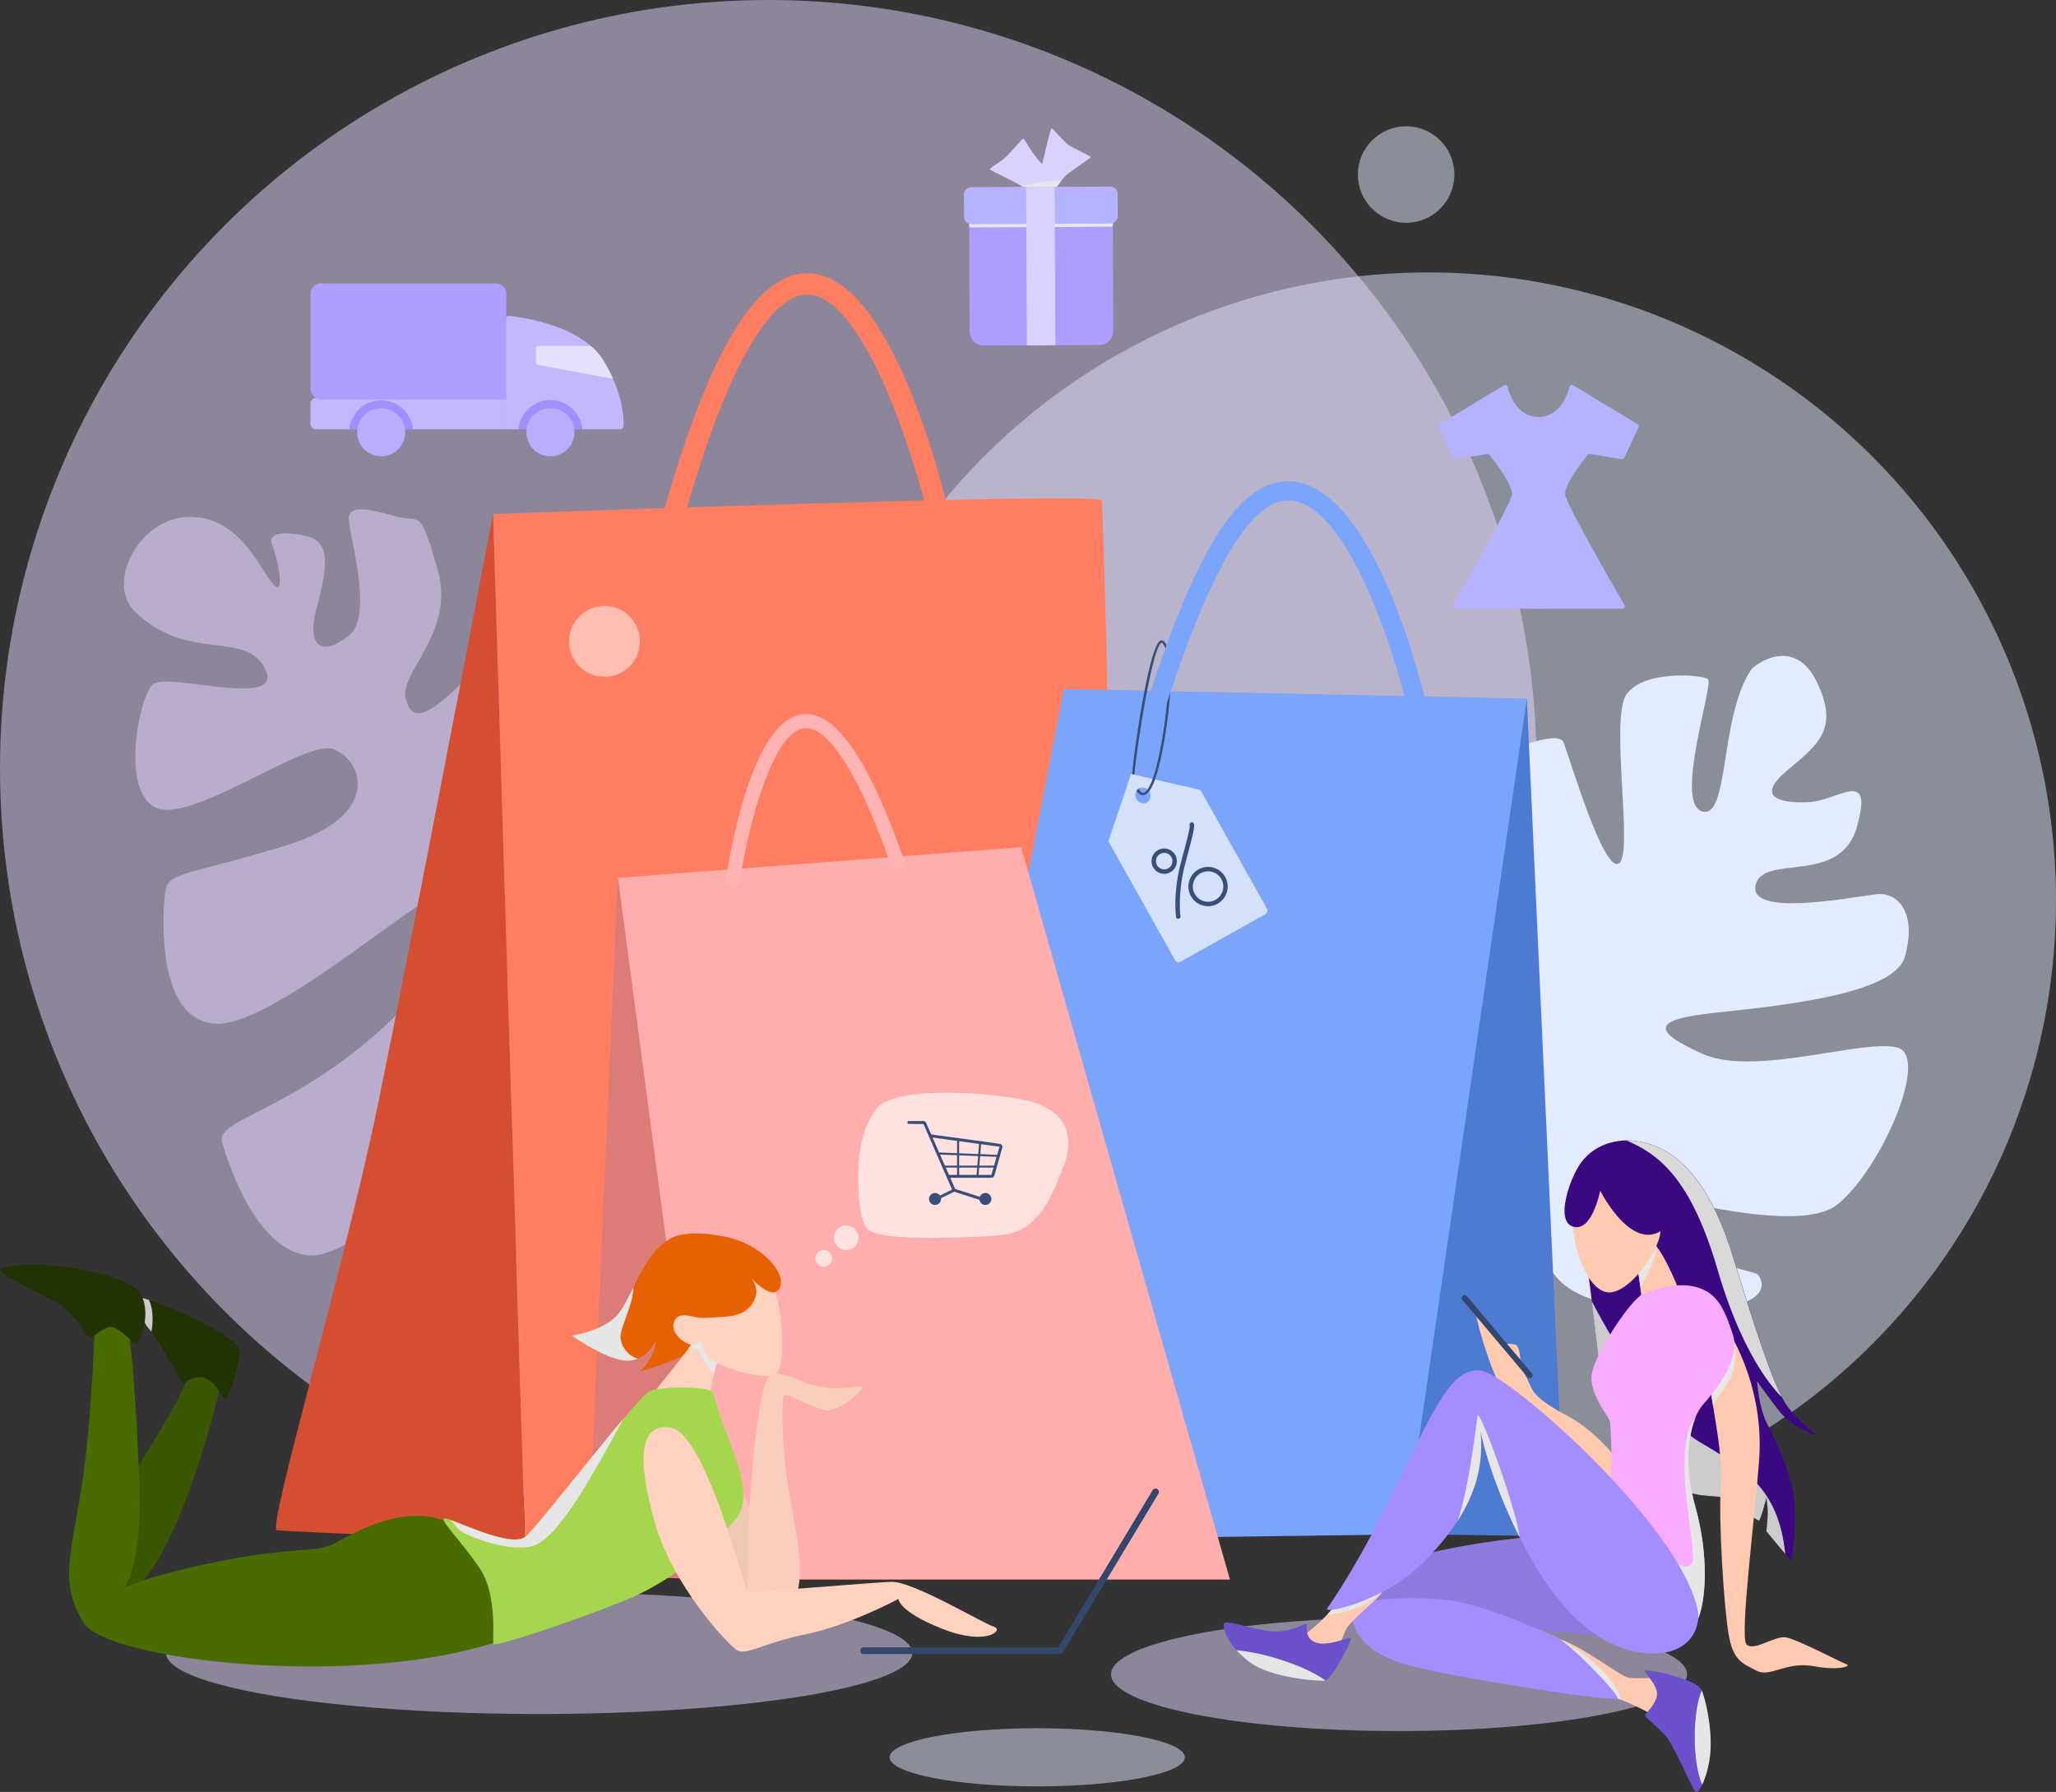 <svg xmlns="http://www.w3.org/2000/svg" viewBox="0 0 1034.31 901.47"><rect x="0" y="0" width="1034.31" height="901.47" fill="#333333" stroke="none"/><g style="isolation:isolate"><g id="Layer_2" data-name="Layer 2"><g id="Layer_1-2" data-name="Layer 1"><circle cx="718.45" cy="452.91" r="315.86" fill="#e3ebff" opacity="0.5"/><circle cx="386.53" cy="386.53" r="386.53" fill="#e9d9ff" opacity="0.5"/><path d="M67.69,307.49c26.74,26.35,56.21,9,65.82,29.3s-49.59,1-56.63,7.5S60.5,398.17,78.5,406.35s74.9-34.39,89-29.54,26.75,33.19-24.55,48.82-58.87,12.61-60,24.11S78.55,514.28,109.3,515s112.92-75.2,120.12-68.36.75,38.5-42.8,75.7-78.11,41.27-74.92,52.26,17.71,55.91,44.82,57,125.73-90.08,141.26-87.88,33,36.59,20.12,46.27-53.71,48.34-91.79,55.67-54.07,11.22-34,24,80.75,52.51,130,32.27,87.19-76.67,88.67-74.12-8.8,33.82-4.17,36.95,24,.49,37.13-46.51,63.16-69.69,57.47-114.94-31.76-130-48.22-120-.63,62-38.42,90.81-70.44,42-54.76,11.42,51.7-111.78,29.93-150.87-52-40.74-55-28-6.93,83.89-43.08,105.55-5.36-13.33,8.65-47.18,7.27-69.85-2-81.3-10.49,2.3-21.92-6.3-19.82-19.56-27-10.79,9.53,50.83-10.71,70.85S208.17,365.75,204.19,352s25.3-33.39,15.93-65.67S212,263.4,199,259.72s-23.3-5.9-23.57.88,12.57,48.46.63,58.63-22.75,8.83-16.65-13.78,6.05-33-5.16-35.73S134.41,268,136.89,274s7.08,27,.57,19.93S120.92,260,95.58,260,53.1,293.12,67.69,307.49Z" fill="#e6d4ff" opacity="0.5"/><path d="M561.34,751.29c-2.08,6-116.39,13.83-202.6,19-23.3,1.4-44.51,2.62-60.94,3.54l-33.68,1.74-16.07-517S551.54,247.4,554,251.76,564.78,741.7,561.34,751.29Z" fill="#ff7d61"/><path d="M248.06,258.54l16,517s-119.84-5-124.81-5.74,34.4-133.87,51.18-215.56S248.06,258.54,248.06,258.54Z" fill="#d64e32"/><path d="M880.86,337c-15.92,23.88-10.82,75.77-24.74,71.13s6.19-64.17,3.09-66.49-32.47-4.64-41,7.73,3.87,80.41-3.86,85.05-24.75-53.35-27.84-61.08-43.3,9.28-51,18.55-5.42,52.58,15.46,96.66,18.56,61.85-11.6,32.47S716.94,415.1,710,411.24s-49.49,5.41-62.63,35.56-.77,57.22,10,72.69,35.57,31.7,31.7,35.56S652,564.33,635,550.41s-23.2,9.28-3.87,29.39,63.41,31.7,109,30.93,25.51,26.29,54.12,40.2,103.61,12,90.47-9.28c-.86-1.39-3.48-1.54-44.08-12.37-41.89-11.17-35.56-30.93-27.83-31.7s89.69,25.52,111.34,8.51,46.4-73.46,30.93-78.87-71.91,14.69-98.2,3.09-24-17,0-20.1S952,502.48,958.18,481.6s-2.32-33.25-14.69-31.7-64.17,11.59-60.31-4.64,42.53.77,51-29.39-9.27-13.14-24-12.37-27.06-2.32-11.59-15.46,27.06-20.88,15.46-44.85S882.41,334.69,880.86,337Z" fill="#e3ebff"/><polygon points="452.28 775.35 535.14 346.62 768.12 351.42 717.28 771.75 452.28 775.35" fill="#7aa5fa"/><polygon points="768.12 351.42 787.34 772.95 706.88 771.75 768.12 351.42" fill="#4d7bd1"/><polygon points="310.82 441.62 513.73 426.19 618.75 794.64 357.69 794.64 310.82 441.62" fill="#ffaead"/><polygon points="310.82 441.62 295.39 792.27 357.69 794.64 310.82 441.62" fill="#db7c78"/><path d="M372,445.07l-7.05-1c1.17-8.4,12.21-82.17,39.09-84.79,16.71-1.53,33.55,23.43,51.91,76.56l-6.74,2.32c-22.12-64-37.3-72.48-44.48-71.79C388.71,368,376.17,415.48,372,445.07Z" fill="#ffb4b3"/><path d="M339.77,276.53l-10.35-2.72c24.14-91.73,49.25-136.35,76.72-136.35h.57c43.89,1,70.49,118.38,73.38,131.76l-10.46,2.26c-10.23-47.36-36.43-122.72-63.16-123.31C394.21,147.88,369.33,164.21,339.77,276.53Z" fill="#ff7d61"/><ellipse cx="271.25" cy="831.58" rx="187.73" ry="30.69" fill="#e9d9ff" opacity="0.5"/><path d="M287.64,671.86s20,14.51,30.46,12.48a14.88,14.88,0,0,0,2.86-.86c8.06-3.45,9.92-13.2,8.61-6.62-1.31,6.89-6.58,12.23-7.23,12.92,1.2-.31,18.16-5.06,27.32-10.95a22.56,22.56,0,0,0,3.45-2.66s-4.27-58.71-16.51-52.55c-7.75,3.93-13.23,14.58-18,24-2.69,5.41-5.17,10.37-7.69,13.47a4.7,4.7,0,0,1-.58.62C303.25,669.66,287.64,671.86,287.64,671.86Z" fill="#e86100"/><path d="M326.44,704.22c-.66,2.17,30.36,3.45,30.36,2.17a106.31,106.31,0,0,1,2.27-15.06,25.68,25.68,0,0,1,2.65-7.58c3.24-4.72-.2-13.33-3.2-13.13s-8.62,2.8-8.62,2.8c-1,1.55-2.24,3.27-3.61,5.09C338.67,688.78,327,702.39,326.44,704.22Z" fill="#ffd2c0"/><path d="M346.29,678.51c2.41.25,5.2-.34,5.41.8s4.51,10,7.37,12a25.68,25.68,0,0,1,2.65-7.58c3.24-4.72-.2-13.33-3.2-13.13s-8.62,2.8-8.62,2.8C348.9,675,347.66,676.69,346.29,678.51Z" fill="#e6e6e6" style="mix-blend-mode:multiply"/><path d="M385.14,638.83c8.9,10.91,10.63,47.67,5.46,52.26s-31-4.59-33.89-7.46-10-25-9.76-27.57S385.14,638.83,385.14,638.83Z" fill="#ffd2c0"/><path d="M349.82,662.81c-5.88-2.16-10.33-1.44-11.05,3.44-.69,4.7,5.17,9.62,9,10.2,2.76.41,7.76-4,7.61-5.46S349.82,662.81,349.82,662.81Z" fill="#ffd2c0"/><path d="M366.91,737.18c6.89,14,19.81,40.49,18.52,45.66s-4.09,26.7-11.63,22.82-24.55-17.87-21.32-32.95S366.91,737.18,366.91,737.18Z" fill="#f0c6b4"/><path d="M376.82,807c-3.24-20.25,3.23-110.91,10.33-114.79s14.22,3.66,26.49,5.6,19.6-1.51,20.25,0-10.13,10.77-16.37,11.63-22.18-9.91-23.26-7.11-.86,26.06,2.15,44.8,11,51,1.29,59.43S376.82,807,376.82,807Z" fill="#facebc"/><path d="M344.94,658.93s.29,4.6,10.91,4,18.09-.14,22.83-7.46-1.29-13.07-1.29-13.07,11.49,13.07,14.93,5.31-9.85-22-27.42-25.55c-21.68-4.45-28.29,1.43-28.29,1.43Z" fill="#e86100"/><path d="M70.4,736s20.78-31.44,26-48,14.6,2.61,14.48,7.78S86.3,798.07,60.92,802.7,70.4,736,70.4,736Z" fill="#3a5702"/><path d="M231.81,769.2c-20.39-13.79-45.26-3.28-62.89,6.89-9.83,5.67-21.25,1.43-61.74,10S63.54,799.35,63.25,798.2s8.36-11.51,6.89-50.83c-1.72-46.23-4.59-81.83-7.46-83.56s-13.5-8.32-14.36-4.3-1.44,49.1-6.89,85.85-12.06,50,.57,70.93c11.6,19.24,139,33.88,211.06,8.61S231.81,769.2,231.81,769.2Z" fill="#486b02"/><path d="M67.25,651.91s.93,3.07,2.38,6.72,3.34,7.72,5.44,10c.31.34.69.83,1.1,1.34,4.79,6.38,14.58,24.3,15.34,25.71s5.92-5,12.33-2.1,7.93,11.58,10.13,9.47,7.1-19.88,6.55-24.39c-.48-4-24.71-18.09-45.59-24.71-1.13-.31-2.24-.65-3.31-1C70.14,652.6,68.66,652.22,67.25,651.91Z" fill="#213302"/><path d="M69.63,658.63c1.41,3.62,3.34,7.72,5.44,10,.31.34.69.83,1.1,1.34,1.21-6.72.52-12.23-1.24-16-1.13-.31-2.24-.65-3.31-1C71.07,654.5,70.35,656.53,69.63,658.63Z" fill="#ccc" style="mix-blend-mode:multiply"/><path d="M1,638.33c14.29-6,64.39,1.72,70,12.92s-1.5,25.63-2.58,25-8.4-8-12.06-8.68-8.61,4.59-10.55,5.24c-2.73.9-6.46-10.13-15.29-16.16S-4.16,640.48,1,638.33Z" fill="#213302"/><path d="M241,788.43c9.48,13.79,6.62,36.18,7.2,38.49s52-15.5,70.33-23.57,37.91-23.53,50.55-37.9-2.38-35.73-10.34-64.88c-.86-3.17-26.11-3.45-32.14-.59-1.66.79-6.48,6.1-12.79,13.54C297.08,733.3,270,768.1,264.55,772.93c-6.27,5.55-29.32-5.2-37.94-8.31-1.65-.55-2.75-.86-3.13-.72C221.17,764.73,231.51,774.65,241,788.43Z" fill="#a6d64d"/><path d="M337.4,718.23c17.65,2.82,37.48,82.26,38.77,82.7s61.38-4.74,72.14-5.17,46.52,21.1,51.69,22.61-3.44,9.91-25.84,1.08S452,804.37,452,804.37s-24.77,13.35-47,17.88-29.51,11-34.46,7.75-32.3-32.74-41.13-64S321.25,715.64,337.4,718.23Z" fill="#ffd2c0"/><path d="M434.5,832.08h98.85a1.68,1.68,0,0,0,1.68-1.69h0a1.68,1.68,0,0,0-1.68-1.68H434.5a1.68,1.68,0,0,0-1.69,1.68h0A1.68,1.68,0,0,0,434.5,832.08Z" fill="#33466b"/><rect x="509.17" y="788.72" width="96.38" height="3.37" rx="1.64" transform="translate(1521.94 719.89) rotate(121.01)" fill="#33466b"/><path d="M287.64,671.86s20,14.51,30.46,12.48a14.88,14.88,0,0,0,2.86-.86c-5.62-1.42-9.24-7.34-8.75-11.79.55-5,6.48-16.43,6.41-24.08-2.69,5.41-5.17,10.37-7.69,13.47a4.7,4.7,0,0,1-.58.62C303.25,669.66,287.64,671.86,287.64,671.86Z" fill="#e6e6e6" style="mix-blend-mode:multiply"/><path d="M226.61,764.62c1.11,1.42,2.59,2.9,3.55,4.21,2.35,3.24,24.32,11.95,37,9.16,11.92-2.65,27.19-28.6,46.59-64.47C297.08,733.3,270,768.1,264.55,772.93,258.28,778.48,235.23,767.73,226.61,764.62Z" fill="#e6e6e6" style="mix-blend-mode:multiply"/><path d="M571.38,405.8h53.11a0,0,0,0,1,0,0v68.62a2,2,0,0,1-2,2h-49a2,2,0,0,1-2-2V405.8a0,0,0,0,1,0,0Z" transform="translate(-139.33 348.62) rotate(-29.27)" fill="#d4e1fa"/><path d="M570.65,390.83h-1.22c0-5.07,8-64.9,14.24-68.44h0a1.47,1.47,0,0,1,1.54,0l-.63,1c-.08-.05-.15-.07-.31,0h0C579.09,326.4,570.62,385,570.65,390.83Z" fill="#394f7a"/><path d="M569,389.32h0l0,0ZM582.23,413l-5.18-9.24a4.13,4.13,0,0,1-4-7.2L569,389.34l-11.46,34Z" fill="#d4e1fa"/><path d="M568.94,389.35l4,7.23a4.13,4.13,0,0,1,4,7.2l5.18,9.25,21.55-15.66Zm0,0h0Z" fill="#d4e1fa"/><path d="M593.27,462.08a1.12,1.12,0,0,1-.39.13,1.1,1.1,0,0,1-1.24-.95c-.07-.49-1.62-12.18,2.54-27.66,3.28-12.23,4.6-17.24,4.29-18.6a1.11,1.11,0,0,1,.84-1.32,1.09,1.09,0,0,1,1.32.83c.43,1.87-.46,5.33-4.31,19.66-4,15.05-2.51,26.67-2.49,26.79A1.12,1.12,0,0,1,593.27,462.08Z" fill="#394f7a"/><path d="M612.57,454.61a9.88,9.88,0,1,1,3.78-13.45A9.9,9.9,0,0,1,612.57,454.61ZM604,439.31a7.66,7.66,0,1,0,10.43,2.94A7.68,7.68,0,0,0,604,439.31Z" fill="#394f7a"/><path d="M588.79,438.78a6.37,6.37,0,1,1,2.44-8.67A6.38,6.38,0,0,1,588.79,438.78Zm-5.15-9.18a4.15,4.15,0,1,0,5.66,1.59A4.16,4.16,0,0,0,583.64,429.6Z" fill="#394f7a"/><path d="M571.74,397.69a4.17,4.17,0,0,0,3,2.35,2.87,2.87,0,0,0,1.6-.4,6.19,6.19,0,0,0,2-1.9l.09-.12a24.1,24.1,0,0,0,2.6-5.42s0,0,0-.06a75.89,75.89,0,0,0,2.48-8.6c5-21.34,8.21-54.81,2.06-60.87a1.94,1.94,0,0,0-.31-.26l-.7,1a.86.86,0,0,1,.18.14c5.29,5.22,3,36.38-2.42,59.7a74.06,74.06,0,0,1-2.46,8.53s0,0,0,.07a22.11,22.11,0,0,1-2.38,5l0,.06c-.62.9-1.57,2-2.56,1.9s-1.74-1.41-2.1-2.09Z" fill="#394f7a"/><path d="M709.23,360.88C702.5,331,678.49,253,648.58,251.73c-14.52-.47-35,18.4-63.79,108.81l-9.15-2.92c24.93-78.31,46.51-116.31,73.36-115.49C691.6,244,716,347,718.61,358.78Z" fill="#7aa5fa"/><ellipse cx="703.81" cy="842.29" rx="144.9" ry="28.55" fill="#e9d9ff" opacity="0.5"/><ellipse cx="521.82" cy="884.05" rx="74.26" ry="14.63" fill="#e3ebff" opacity="0.5"/><path d="M902.94,757.88a129.93,129.93,0,0,1-1.79,27.47l-3-3.65-9.45-11.32s.68-7.49.68-9.53-.68-7.49-.68-7.49-2.94,11.57-3.84,11.57-15.65-10.21-18.62-11.57-17.45.44-22-6.8-39.69-60.14-39.69-60.14-2-17.73-3.76-31.88c-1.06-8.63-2-15.93-2.37-17.13-.92-3.16-9-41.79-3.64-51.26,4.41-7.76,13.88-12.33,23.44-12.44a27.91,27.91,0,0,1,3.78.19c13.23,1.52,35,9.53,49.93,58.53,13.31,43.53,20.15,62,24.53,70.51.57,1.09,1.06,2,1.55,2.78,4.17,6.8,15.38,15.95,16.09,16.52-.73-.21-12.44-3.86-19.27-12.68-7-9.07-10.89-14.73-10.89-14.73s.79,13.07,5,21.32C894.34,726.82,902.26,743.15,902.94,757.88Z" fill="#3a0982"/><path d="M844.87,650c.36,1.53-18.89,5.45-18.89,5.45s-.27-3.57-.79-7.87c-.68-5.66-1.77-12.66-3.1-14.59,0,0,.08-.47.27-1.17.76-3.08,3.24-10.87,8.06-7.68a9,9,0,0,1,1.69,1.47c.49.52,1,1.12,1.49,1.77C838.91,634.39,844.57,648.68,844.87,650Z" fill="#ffcab0"/><path d="M832.11,625.57a75.4,75.4,0,0,0-9.75,6.21c-.19.7-.27,1.17-.27,1.17,1.33,1.93,2.42,8.93,3.1,14.59,3-4.93,7.51-14.21,8.41-20.2Z" fill="#e6e6e6" style="mix-blend-mode:multiply"/><path d="M791.11,612.47c0,16.1,7.29,35.18,16.67,37.49,11.74,2.89,29.38-24.56,27.34-31.82S817.65,590.91,811.3,590s-15.66,8.62-17,12.25S791.11,612.47,791.11,612.47Z" fill="#ffcab0"/><path d="M813.91,734.52s-11.06-14.63-25.19-22.12-17.18-11.4-18.71-15-7.32-15.15-9.53-17.36-17-18.2-17.7-18.2,7,28.58,13.1,37.09,49.86,55.47,56.83,52.41S813.91,734.52,813.91,734.52Z" fill="#ffcab0"/><path d="M764.82,684.53c0-3.66-.94-7.66-2.56-8.09s-4.08-.59-4.59-.08S764.82,684.53,764.82,684.53Z" fill="#ffcab0"/><path d="M888.65,770.38s.68-7.49.68-9.53-.68-7.49-.68-7.49-2.94,11.57-3.84,11.57-15.65-10.21-18.62-11.57-17.45.44-22-6.8-39.69-60.14-39.69-60.14-2-17.73-3.76-31.88c12.17,23.41,33.76,58.58,54.34,70.92,21.21,12.68,39.7,22.43,43,56.24Z" fill="#ccc" style="mix-blend-mode:multiply"/><path d="M912.25,838.19c-13.83-2.47-21.78,5.91-28.58,2.29s-11.79-4.76-14.08-18.38-5.2-57.17-3.84-74.86c.85-11.11-1.76-26.58-3.67-38.2-.14-.74-.25-1.47-.38-2.18-.93-5.91-1.61-10.53-1.39-12.71.44-4.22,4.11-13.15,6.7-19.06,0,0,0,0,0,0,.55-1.25,1-2.34,1.45-3.26l1.11-2.4c.19.33.41.68.6,1l.85,1.47c.24.46.49.89.73,1.38,0,0,0,0,0,.06.24.46.49.92.73,1.41,6.89,13.37,14.27,34.33,12.5,59.3-2,28.58-10,89.62-6.34,93.24s14-4.3,19.49-3.62,28.58,12.93,30.87,13.61S926.08,840.7,912.25,838.19Z" fill="#ffcab0"/><path d="M832.79,863.84c-1.09-1.34-9.72-5.72-17.13-8.71-4-1.61-7.68-2.81-9.58-2.86,0,0-16.28-12.09-26.22-20.75-4.65-4-7.92-7.38-7.48-8.36,1.36-3,2.72-1.17,12.44,1.56s30.27,18.35,34.19,19.22,12.93-.36,15.65.84S834.5,865.88,832.79,863.84Z" fill="#ffcab0"/><path d="M860.07,884.56a49.91,49.91,0,0,1-3.71,13.23c-1.47,3.05-2.91,4.33-3.67,3.37-1.47-1.85-10.67-22.65-13.94-26.9s-11.9-10.72-11.11-11.7,6.67-6.78,5.88-11.38-6.34-9.72-6-10.73,26,3.95,28.45,9.75c0,.08.08.16.11.24C858.57,856.46,861.86,872.9,860.07,884.56Z" fill="#6c50cc"/><path d="M800.63,771.73c-44.92-.46-115.93,13.16-120.46,27S826.72,826,829,823.91,800.63,771.73,800.63,771.73Z" fill="#907ae0"/><path d="M815.66,855.13c-4-1.61-7.68-2.81-9.58-2.86,0,0-16.28-12.09-26.22-20.75.95-4.38,2-7.62,2-7.62C788.11,825.53,810.33,839.12,815.66,855.13Z" fill="#e6e6e6" style="mix-blend-mode:multiply"/><path d="M679.26,808c.68,11.8,5.44,24.27,33.58,30.85s100.95,17.93,100.95,15.43-24.49-28.42-32.67-31.76c-29-11.86-42.93-17.75-62.84-18.38C687.43,803.2,679.26,808,679.26,808Z" fill="#a58cff"/><path d="M695.25,800.92V801c-.46,2.26-15.87,14-18.16,18.82s-2.72,8.27-5.45,11.35-21.53-6.34-16.77-8.28c3-1.25,7.71-5.42,11.68-9.47.47-.46.9-.93,1.34-1.39,1.2-1.28,2.31-2.5,3.24-3.57.3-.35.62-.7,1-1.11a119.73,119.73,0,0,1,11-7.46,24.76,24.76,0,0,1,5.14-2.43c3.54-1,5.75-.05,6.62,1.39A2.82,2.82,0,0,1,695.25,800.92Z" fill="#ffcab0"/><path d="M679.59,824.14c.58.85-8.63,19.47-12.79,21.27a1.12,1.12,0,0,1-.57.16c-3.81.11-27.34-1.36-38.06-9.75a47.34,47.34,0,0,1-6.1-5.66c-5.66-6.34-7.05-11.92-6.32-13.5,1-2,14.57,3.16,24,4s17.42-4.31,17.53-3.73c.35,1.6-1.06,7.7,5.15,9.52S679,823.22,679.59,824.14Z" fill="#6c50cc"/><path d="M839,616.44c-16.68,17.12-34-17.47-34-17.47s-4.08,21.55-14,18,1.42-32,7.26-34.82c7.31-3.48,23.37,2.27,26,6.12S839,616.44,839,616.44Z" fill="#3a0982"/><path d="M867.36,698.4c-2.48,3.43-4.3,6.23-5.66,8.46-.93-5.91-1.61-10.53-1.39-12.71.44-4.22,4.11-13.15,6.7-19.06,0,0,0,0,0,0,.55-1.25,1-2.34,1.45-3.26.73-.57,1.33-1,1.71-1.36,0,0,.06,0,.08-.06.33-.22.49-.35.49-.35.36,1,.71,2.07,1,3.21v0s0,0,0,.06C873.7,680.05,874.33,688.76,867.36,698.4Z" fill="#e6e6e6" style="mix-blend-mode:multiply"/><path d="M852.82,757.88c7,25.18,5.5,48.38.74,58.15-.76,1.55-2.56,1-5-1.14-13-11-44.46-63.95-40.65-64.71,4.52-.9,2.26-33.35,2-35.18s-9.52-12.68-9.31-22.21S820,654,826.5,651c1.36-.62,15.3-6.5,26.38-3.62s14.45,10.89,18.76,23.61S863,699.59,856.91,706.4a23.53,23.53,0,0,0-4.09,7C849.07,722.92,847.46,738.77,852.82,757.88Z" fill="#f9acff"/><path d="M697.34,798.66a21.34,21.34,0,0,1-2.09,2.26c-6.51,6.18-18.51,11.19-27.36,11.11,1.2-1.28,2.31-2.5,3.24-3.57.3-.35.62-.7,1-1.11a119.73,119.73,0,0,1,11-7.46c3.7-.36,8.76-.79,11.76-1Z" fill="#e6e6e6" style="mix-blend-mode:multiply"/><path d="M853.56,816c-.76,1.55-2.56,1-5-1.14-5-11.93-10-28.48-8.9-29.32,1.82-1.36,9.53,6.34,11.81,0s-11.27-57.85,1.36-72.15c-3.75,9.5-5.36,25.35,0,44.46C859.85,783.06,858.32,806.26,853.56,816Z" fill="#e6e6e6" style="mix-blend-mode:multiply"/><path d="M828,831.69c-17.2-1.5-38.19-13.21-57.33-46.8-2.26-4-4.36-7.9-6.26-11.68-14.32-28.4-19.14-50.72-19.71-53.53a65.94,65.94,0,0,1-2.4,26.41,77,77,0,0,1-9.12,19.11,126.92,126.92,0,0,1-20.15,23.55c-17.91,16.72-47.39,23.58-45.35,20.42s16.09-22.7,35.61-63.3,27.9-58.31,42-56.27,99.12,76.86,108.65,119.79C856.12,819.08,849.64,833.54,828,831.69Z" fill="#a58cff"/><path d="M770.55,693h0a1.48,1.48,0,0,1-2.08-.18L735.71,654a1.48,1.48,0,0,1,.18-2.08h0a1.47,1.47,0,0,1,2.08.17L770.72,691A1.47,1.47,0,0,1,770.55,693Z" fill="#33466b"/><path d="M896.41,702.94c-8.33-8.33-21.7-27.77-32.26-63.92-13.8-47.32-30.3-58.51-46-65.31a27.91,27.91,0,0,1,3.78.19c13.23,1.52,35,9.53,49.93,58.53C885.19,676,892,694.42,896.41,702.94Z" fill="#d9d9d9" style="mix-blend-mode:soft-light"/><path d="M860.07,884.56a49.91,49.91,0,0,1-3.71,13.23c-2.26-4.88-3.78-13.81-3.78-24,0-9.77,1.39-18.34,3.51-23.33C858.57,856.46,861.86,872.9,860.07,884.56Z" fill="#e6e6e6" style="mix-blend-mode:multiply"/><path d="M666.8,845.41a1.12,1.12,0,0,1-.57.16c-3.81.11-27.34-1.36-38.06-9.75a47.34,47.34,0,0,1-6.1-5.66,105.4,105.4,0,0,1,19.9,4.09C652.59,837.43,661.63,841.6,666.8,845.41Z" fill="#e6e6e6" style="mix-blend-mode:multiply"/><path d="M744.72,719.68a65.94,65.94,0,0,1-2.4,26.41,77,77,0,0,1-9.12,19.11c5.66-15.3,9.41-48.47,10.09-52.88.75-4.88,19.61,46.92,21.14,60.89C750.11,744.81,745.29,722.49,744.72,719.68Z" fill="#e6e6e6" style="mix-blend-mode:multiply"/><path d="M537.43,575.62a28.75,28.75,0,0,1-2.3,10.87c-.38.92-.75,1.83-1,2.5-4.8,12.26-11.36,29-27.27,31.84-1.46.25-6.9.95-8.73,1-22.34,1.14-54.34,2.25-61.32-3.26-3.51-2.78-5.11-14-5-25.53-.05-6.86-.24-22.18,8.89-35,9.66-13.53,69.66-7.7,81.88-2.61C532.37,559.57,537.4,565.35,537.43,575.62Z" fill="#ffe1e0"/><path d="M431.9,622.69a6.2,6.2,0,1,0-6.19,6.2A6.2,6.2,0,0,0,431.9,622.69Z" fill="#ffe1e0"/><path d="M418.61,633.05a4.24,4.24,0,1,0-4.24,4.24A4.24,4.24,0,0,0,418.61,633.05Z" fill="#ffe1e0"/><path d="M471.37,603.67a.72.72,0,0,1-.31-1.36l7.91-3.84-14.38-33-7.47-.08a.72.72,0,0,1,0-1.43h7.32a1.59,1.59,0,0,1,1.46.94l14.44,32.84a1.51,1.51,0,0,1-.75,2l-7.91,3.84A.67.67,0,0,1,471.37,603.67Z" fill="#394f7a"/><rect x="486.43" y="593.7" width="1.47" height="14.7" transform="translate(-233.7 882.02) rotate(-72.27)" fill="#394f7a"/><path d="M498.72,592.5H477.15a.73.73,0,1,1,0-1.46h21.57l4.07-14v-.91l-.1.73-34.1-4.67a.73.73,0,0,1,.2-1.45l34.1,4.67a1.59,1.59,0,0,1,1.32,2l-3.94,13.87A1.61,1.61,0,0,1,498.72,592.5Z" fill="#394f7a"/><path d="M500.4,587.39H475.06a.49.49,0,0,1,0-1H500.4a.49.49,0,0,1,0,1Z" fill="#394f7a"/><path d="M502.26,582h0l-29.43-1.17a.53.53,0,0,1-.51-.54.54.54,0,0,1,.55-.51L502.28,581a.53.53,0,0,1,.51.54A.54.54,0,0,1,502.26,582Z" fill="#394f7a"/><path d="M482,591.89a.53.53,0,0,1-.53-.53V573.53A.52.52,0,0,1,482,573a.52.52,0,0,1,.52.52v17.83A.52.52,0,0,1,482,591.89Z" fill="#394f7a"/><path d="M491.75,591.88h0a.5.5,0,0,1-.47-.54l1.3-16.33a.52.52,0,0,1,.55-.46.5.5,0,0,1,.46.54l-1.3,16.33A.5.5,0,0,1,491.75,591.88Z" fill="#394f7a"/><circle cx="470.39" cy="603.17" r="3.01" fill="#394f7a"/><circle cx="495.71" cy="603.17" r="3.01" fill="#394f7a"/><path d="M313.68,214.15a1.86,1.86,0,0,1-1.86,1.8H254.08V160.78a1.87,1.87,0,0,1,2.06-1.86c6.7.73,28.16,3.86,41.09,15.16a31.62,31.62,0,0,1,6.09,7,78,78,0,0,1,5.09,9.51C313.46,201.9,313.82,210.57,313.68,214.15Z" fill="#c3b8ff"/><path d="M254.25,200.21V216H159a2.81,2.81,0,0,1-2.8-2.8V203a2.8,2.8,0,0,1,2.8-2.8Z" fill="#c3b8ff"/><path d="M161.6,142.56h87.77a5.35,5.35,0,0,1,5.35,5.35V201a0,0,0,0,1,0,0H161.6a5.35,5.35,0,0,1-5.35-5.35V147.91A5.35,5.35,0,0,1,161.6,142.56Z" fill="#ad9eff"/><path d="M308.41,190.61l-37.79-7.07a1.26,1.26,0,0,1-1-1.24v-7a1.25,1.25,0,0,1,1.26-1.25h26.38a31.62,31.62,0,0,1,6.09,7A78,78,0,0,1,308.41,190.61Z" fill="#e6e0ff"/><path d="M207.8,216H175.69a16.13,16.13,0,0,1,32.11,0Z" fill="#a18fff"/><path d="M293,216H260.86A16.13,16.13,0,0,1,293,216Z" fill="#a18fff"/><circle cx="276.92" cy="217.46" r="12.09" fill="#b9adff"/><circle cx="191.75" cy="217.46" r="12.09" fill="#b9adff"/><path d="M560.05,166.43a7.12,7.12,0,0,1-7.07,7.14l-22.07.11-14.33.07-21.66.09a7.12,7.12,0,0,1-7.14-7.07l-.21-52.55v-1.63l0-4.65a7.1,7.1,0,0,1,7.07-7.14l21.65-.09,14.33-.07,22.07-.11a7.11,7.11,0,0,1,7.14,7.06l0,4.63v1.61L560,148.6v3.31Z" fill="#ad9eff"/><path d="M548.71,79c0,.59-11.19,7.69-13.14,9.94-.55.65-1.2,1.44-1.87,2.28-1.65,2.13-3.36,4.46-3.46,4.6a45.24,45.24,0,0,1-6-.39l-3.09-.33c.13-.34.42-1.45.8-3.08.61-2.35,1.41-5.72,2.26-9.33,2.08-8.63,4.45-18.47,4.81-18.24.6.37,6.41,6.9,8.5,8.45S548.65,78.43,548.71,79Z" fill="#dad1ff"/><path d="M526.35,84.74s-.32,3.65-.87,6.73a22.34,22.34,0,0,1-.77,3.3,1.52,1.52,0,0,1-.43.62c-2,1.79-9.07.21-9.53-1a2.64,2.64,0,0,0-.76-.7c-3.32-2.23-16.11-8.1-16.1-8.54s3.09-2.3,6.33-4.67,9.92-10.75,10.58-10.74,3.94,7.1,9.45,12.91C524.92,83.37,525.63,84.07,526.35,84.74Z" fill="#dad1ff"/><path d="M559.83,113.83s0,0-.05,0a3.65,3.65,0,0,1-1.24.24l-27.95.13-14.32.07-27.63.12a3.13,3.13,0,0,1-1.07-.2v-1.63l0-4.65a7.1,7.1,0,0,1,7.07-7.14l21.65-.09,14.33-.07,22.07-.11a7.11,7.11,0,0,1,7.14,7.06l0,4.63Z" fill="#e6e6e6" style="mix-blend-mode:multiply"/><path d="M533.7,91.18c-1.65,2.13-3.36,4.46-3.46,4.6a45.24,45.24,0,0,1-6-.39c-2,1.79-9.07.21-9.53-1a2.64,2.64,0,0,0-.76-.7c1.93-.54,4.89-1.19,8-1.71,1.15-.19,2.34-.36,3.49-.51A32.8,32.8,0,0,1,533.7,91.18Z" fill="#e6e6e6" style="mix-blend-mode:multiply"/><path d="M562.28,108.73a3.79,3.79,0,0,1-3.71,3.74l-27.94.13-14.33.07-27.63.11a3.12,3.12,0,0,1-1.11-.19,3.68,3.68,0,0,1-2.61-3.51l-.06-11.19a3.72,3.72,0,0,1,3.7-3.72L516.22,94,530.55,94l27.94-.13a3.73,3.73,0,0,1,3.73,3.7Z" fill="#b5b3ff"/><polygon points="530.91 173.7 516.58 173.77 516.3 112.67 516.25 100.71 516.22 94.01 530.55 93.94 530.58 100.64 530.63 112.6 530.91 173.7" fill="#dad1ff"/><path d="M774.25,209.79c-10.94,0-14.77-11-15.83-15.24a1.2,1.2,0,0,0-1.79-.73L724.15,213.4a1.2,1.2,0,0,0-.47,1.54l7.16,15.36a1.22,1.22,0,0,0,1.29.69l16.08-2.58a1.19,1.19,0,0,1,1.13.43c2.2,2.75,11.82,15.09,11.23,20s-24.46,46.33-29.8,55.55a1.21,1.21,0,0,0,1.05,1.81h45.93Z" fill="#b5b3ff"/><path d="M773.75,209.79c10.93,0,14.76-11,15.82-15.24a1.21,1.21,0,0,1,1.8-.73l32.47,19.58a1.2,1.2,0,0,1,.47,1.54l-7.16,15.36a1.22,1.22,0,0,1-1.29.69l-16.08-2.58a1.19,1.19,0,0,0-1.13.43c-2.2,2.75-11.82,15.09-11.23,20s24.46,46.33,29.8,55.55a1.21,1.21,0,0,1-1.05,1.81H770.24Z" fill="#b5b3ff"/><circle cx="707.38" cy="87.8" r="24.27" fill="#e3ebff" opacity="0.5"/><circle cx="304.08" cy="322.64" r="17.85" transform="translate(-139.08 309.52) rotate(-45)" fill="#fff" opacity="0.5"/></g></g></g></svg>
